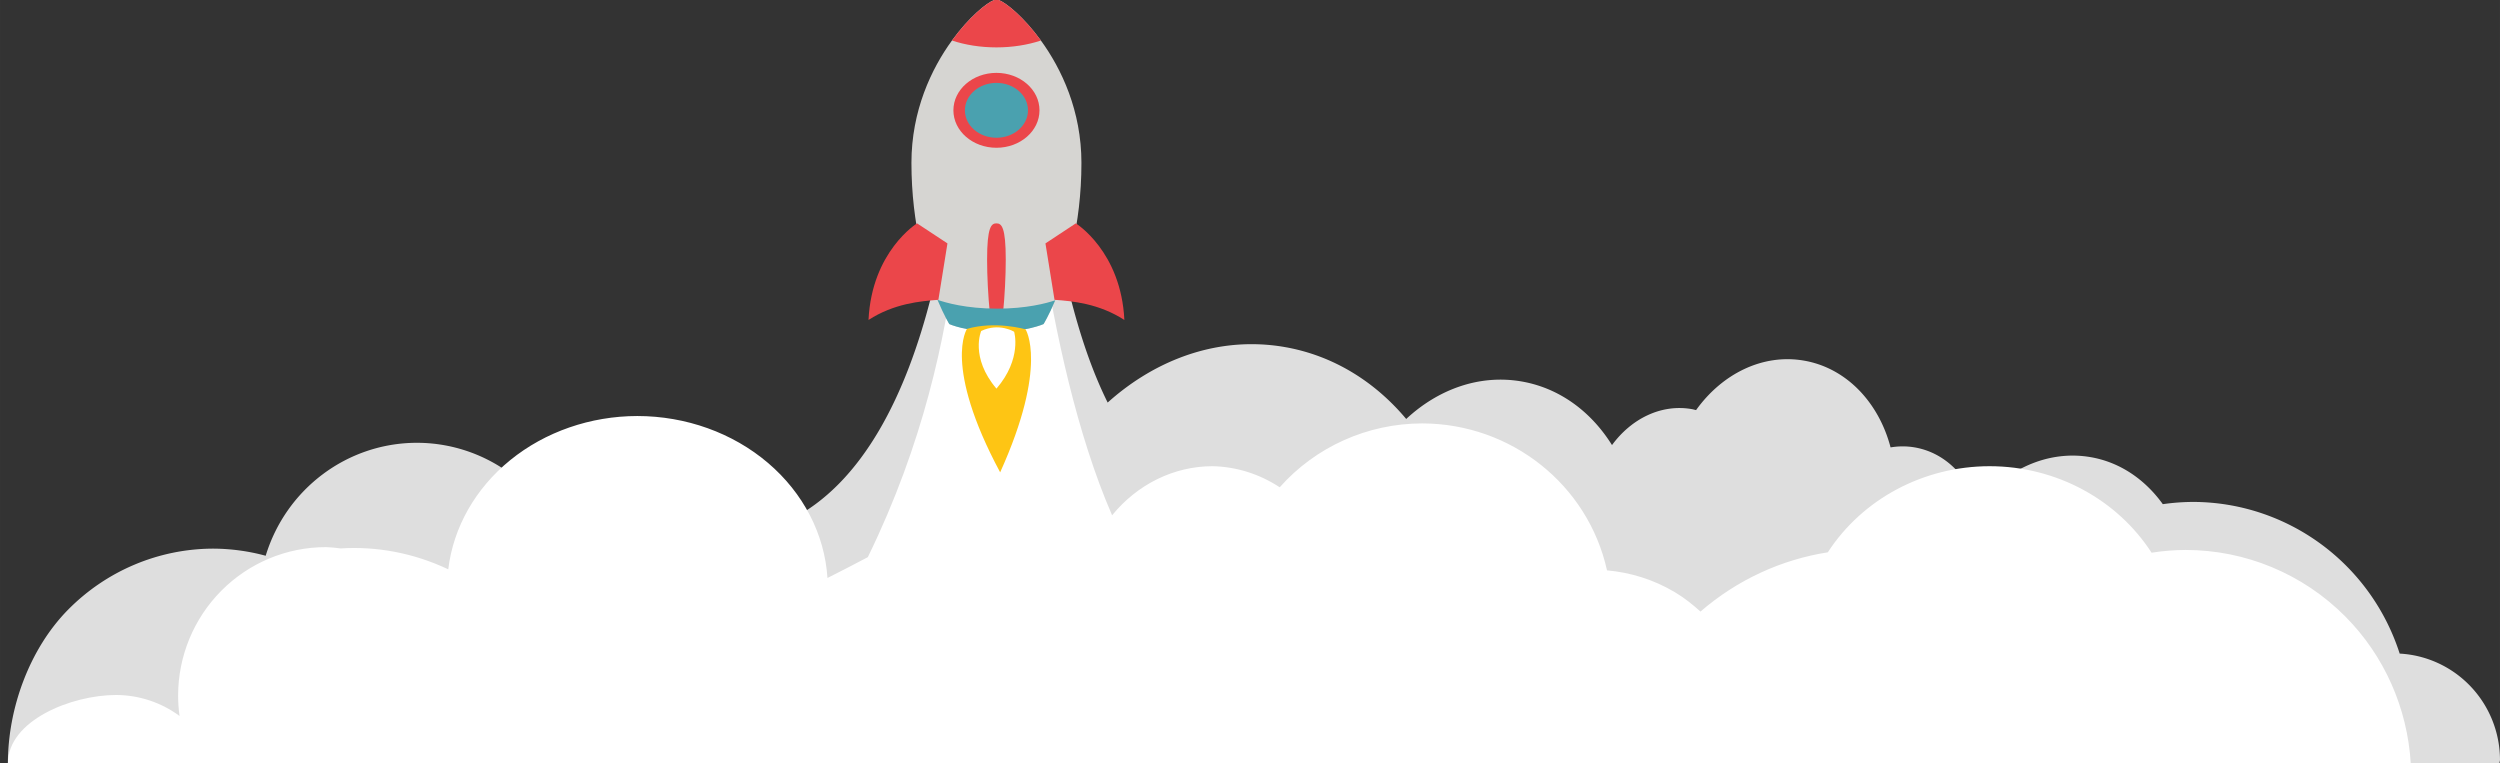 <?xml version="1.0" encoding="UTF-8" standalone="no"?>
<svg
   width="400.143"
   height="122.199"
   viewBox="0 0 105.871 32.332"
   version="1.1"
   id="svg1"
   xml:space="preserve"
   sodipodi:docname="rocket-launch-logotext.svg"
   inkscape:version="1.3.2 (091e20ef0f, 2023-11-25, custom)"
   inkscape:export-filename="rocket-launch-logotext2.svg"
   inkscape:export-xdpi="25.404108"
   inkscape:export-ydpi="25.404108"
   xmlns:inkscape="http://www.inkscape.org/namespaces/inkscape"
   xmlns:sodipodi="http://sodipodi.sourceforge.net/DTD/sodipodi-0.dtd"
   xmlns="http://www.w3.org/2000/svg"
   xmlns:svg="http://www.w3.org/2000/svg"><rect x="0" y="0" width="105.871" height="32.332" fill="#333333" stroke="none"/><sodipodi:namedview
     id="namedview1"
     pagecolor="#ffffff"
     bordercolor="#000000"
     borderopacity="0.25"
     inkscape:showpageshadow="2"
     inkscape:pageopacity="0.0"
     inkscape:pagecheckerboard="true"
     inkscape:deskcolor="#d1d1d1"
     inkscape:document-units="mm"
     inkscape:zoom="2.5737231"
     inkscape:cx="215.0581"
     inkscape:cy="9.7135546"
     inkscape:window-width="1941"
     inkscape:window-height="1104"
     inkscape:window-x="0"
     inkscape:window-y="0"
     inkscape:window-maximized="0"
     inkscape:current-layer="layer1"
     shape-rendering="crispEdges" /><defs
     id="defs1"><filter
       style="color-interpolation-filters:sRGB"
       inkscape:label="Drop Shadow"
       id="filter7"
       x="-0.001"
       y="-0.005"
       width="1.005"
       height="1.04"><feFlood
         result="flood"
         in="SourceGraphic"
         flood-opacity="1"
         flood-color="rgb(0,0,0)"
         id="feFlood6" /><feGaussianBlur
         result="blur"
         in="SourceGraphic"
         stdDeviation="0"
         id="feGaussianBlur6" /><feOffset
         result="offset"
         in="blur"
         dx="10"
         dy="10.05"
         id="feOffset6" /><feComposite
         result="comp1"
         operator="in"
         in="flood"
         in2="offset"
         id="feComposite6" /><feComposite
         result="comp2"
         operator="over"
         in="SourceGraphic"
         in2="comp1"
         id="feComposite7" /></filter></defs><g
     inkscape:groupmode="layer"
     id="layer1"
     inkscape:label="bg"
     transform="translate(-1.618,-4.864)" /><path
     id="path54"
     style="display:inline;fill:#dedede;stroke-width:0.218;stroke-miterlimit:1.8;stroke-dashoffset:6.421;paint-order:stroke markers fill"
     d="m 40.64,3.533 c -0.06,2.708 -0.793,15.403 -7.279,18.529 -0.476,-0.94 -1.381,-1.793 -2.707,-2.422 -1.541,-0.524 -5.201,-1.045 -6.73,1.824 -0.064,0.12 -0.116,0.242 -0.172,0.364 -0.391,-0.378 -0.823,-0.723 -1.297,-1.023 -0.02,-0.021 -0.037,-0.043 -0.057,-0.064 -1.258,-1.273 -2.965,-1.989 -4.744,-1.989 -2.94,0.003 -5.535,1.942 -6.403,4.784 -0.719,-0.196 -1.46,-0.297 -2.204,-0.302 -2.311,3e-6 -4.527,0.929 -6.161,2.583 C 1.252,27.471 0.334,29.993 0.334,32.332 H 17.741 83.895 105.843 a 4.491,4.517 0 0 0 0.028,-0.143 4.491,4.517 0 0 0 -4.248,-4.51 9.213,9.266 0 0 0 -8.716,-6.423 9.213,9.266 0 0 0 -1.315,0.095 c -0.747,-1.038 -1.802,-1.776 -3.06,-1.992 -1.817,-0.312 -3.599,0.525 -4.801,2.042 -0.426,-1.274 -1.393,-2.239 -2.646,-2.454 -0.346,-0.059 -0.688,-0.056 -1.022,0 -0.498,-1.897 -1.866,-3.366 -3.673,-3.676 -1.752,-0.301 -3.467,0.565 -4.564,2.097 -0.063,-0.015 -0.126,-0.033 -0.19,-0.044 -1.289,-0.222 -2.552,0.408 -3.37,1.525 -0.879,-1.41 -2.218,-2.418 -3.837,-2.696 -1.78,-0.306 -3.529,0.334 -4.878,1.59 -1.331,-1.587 -3.103,-2.695 -5.162,-3.049 -0.354,-0.061 -0.708,-0.098 -1.059,-0.112 -2.348,-0.095 -4.606,0.835 -6.422,2.466 C 44.16,11.504 44.362,3.435 43.144,3.997 Z" /><path
     id="path4-8"
     style="display:inline;fill:#ffffff;stroke-width:0.272;stroke-miterlimit:1.8;stroke-dashoffset:6.421;paint-order:stroke markers fill"
     d="m 42.198,3.51 c 0.143,0.281 0.183,0.901 -1.136,1.717 -0.593,0.367 0.405,8.719 -4.311,18.368 -0.548,0.29 -1.119,0.585 -1.709,0.882 -0.12,-1.855 -1.021,-3.598 -2.519,-4.873 -1.497,-1.275 -3.477,-1.985 -5.535,-1.986 -1.985,0.003 -3.9,0.667 -5.377,1.865 -1.477,1.198 -2.413,2.845 -2.629,4.627 -1.469,-0.694 -3.031,-0.981 -4.557,-0.885 -0.206,-0.029 -0.414,-0.047 -0.622,-0.055 -1.66,0 -3.253,0.663 -4.427,1.843 -1.174,1.18 -1.834,2.781 -1.834,4.45 0.001,0.287 0.021,0.573 0.061,0.857 -0.778,-0.573 -1.717,-0.884 -2.682,-0.888 -1.909,6e-6 -4.586,1.086 -4.586,2.894 0,1.2e-5 0,0.003 0,0.003 H 11.918 102.092 c -0.141,-2.339 -1.116,-4.556 -2.772,-6.222 -1.793,-1.804 -4.226,-2.817 -6.762,-2.817 -0.483,0.002 -0.965,0.041 -1.442,0.116 -1.443,-2.231 -4.012,-3.662 -6.861,-3.663 -2.789,0.003 -5.379,1.382 -6.85,3.647 -1.963,0.307 -3.835,1.162 -5.392,2.509 -0.333,-0.3 -0.686,-0.582 -1.082,-0.818 -0.912,-0.545 -1.893,-0.838 -2.876,-0.927 -0.804,-3.626 -4.056,-6.213 -7.821,-6.223 -2.315,8.83e-4 -4.516,0.987 -6.04,2.705 -0.86,-0.566 -1.843,-0.874 -2.848,-0.893 -1.626,0.002 -3.174,0.759 -4.25,2.079 C 44.109,14.961 43.419,4.382 43.419,4.382 42.695,3.943 42.36,3.671 42.198,3.51 Z" /><path
     id="path10-2"
     d="m 45.797,6.898 c 0,2.681 -0.641,4.698 -1.109,5.817 -0.279,0.659 -0.496,1.008 -0.496,1.008 0,0 -0.719,0.325 -1.995,0.325 -1.276,0 -1.995,-0.325 -1.995,-0.325 0,0 -0.223,-0.359 -0.501,-1.028 -0.474,-1.125 -1.103,-3.137 -1.103,-5.798 0,-2.201 0.841,-3.98 1.716,-5.182 0.724,-0.994 1.465,-1.595 1.789,-1.716 h 0.189 C 42.616,0.121 43.357,0.723 44.081,1.716 44.956,2.918 45.797,4.698 45.797,6.898"
     style="display:inline;fill:#d6d5d2;fill-opacity:1;fill-rule:nonzero;stroke:none;stroke-width:0.048"
     clip-path="none" /><path
     id="path20-5"
     d="m 42.592,10.997 c 0,1.385 -0.177,3.477 -0.395,3.477 -0.218,0 -0.395,-2.092 -0.395,-3.477 0,-1.385 0.177,-1.538 0.395,-1.538 0.218,0 0.395,0.153 0.395,1.538"
     style="display:inline;fill:#eb464a;fill-opacity:1;fill-rule:nonzero;stroke:none;stroke-width:0.048"
     clip-path="none" /><path
     id="path12"
     d="m 42.22,13.07 c -1.304,0 -2.173,-0.252 -2.519,-0.373 0.279,0.669 0.501,1.028 0.501,1.028 0,0 0.719,0.325 1.995,0.325 1.276,0 1.995,-0.325 1.995,-0.325 0,0 0.217,-0.349 0.496,-1.008 -0.373,0.126 -1.22,0.354 -2.468,0.354"
     style="display:inline;fill:#4aa1af;fill-opacity:1;fill-rule:nonzero;stroke:none;stroke-width:0.048"
     clip-path="none" /><path
     id="path14-4"
     d="m 44.021,4.672 c 0,0.876 -0.816,1.586 -1.823,1.586 -1.007,0 -1.823,-0.71 -1.823,-1.586 0,-0.876 0.816,-1.586 1.823,-1.586 1.007,0 1.823,0.71 1.823,1.586"
     style="display:inline;fill:#eb464a;fill-opacity:1;fill-rule:nonzero;stroke:none;stroke-width:0.048"
     clip-path="none" /><path
     id="path16-7"
     d="m 43.534,4.672 c 0,0.642 -0.598,1.162 -1.336,1.162 -0.738,0 -1.336,-0.52 -1.336,-1.162 0,-0.642 0.598,-1.162 1.336,-1.162 0.738,0 1.336,0.52 1.336,1.162"
     style="display:inline;fill:#4aa1af;fill-opacity:1;fill-rule:nonzero;stroke:none;stroke-width:0.048"
     clip-path="none" /><path
     id="path18-7"
     d="m 44.081,1.716 c -0.551,0.184 -1.198,0.291 -1.883,0.291 -0.685,0 -1.332,-0.107 -1.883,-0.291 0.724,-0.994 1.465,-1.595 1.789,-1.716 h 0.189 C 42.616,0.121 43.357,0.722 44.081,1.716"
     style="display:inline;fill:#eb464a;fill-opacity:1;fill-rule:nonzero;stroke:none;stroke-width:0.048"
     clip-path="none" /><path
     id="path5-9"
     d="m 40.951,13.927 c 0,0 -1.034,1.531 1.404,6.076 2.055,-4.545 1.075,-6.057 1.075,-6.057 0,0 -1.271,-0.369 -2.479,-0.019"
     style="display:inline;fill:#fec514;fill-opacity:1;fill-rule:nonzero;stroke:none;stroke-width:0.048"
     clip-path="none" /><path
     d="m 41.552,14.016 c 0,0 -0.486,1.109 0.646,2.442 1.097,-1.273 0.749,-2.409 0.749,-2.409 0,0 -0.636,-0.395 -1.394,-0.033"
     style="display:inline;fill:#ffffff;fill-opacity:1;fill-rule:nonzero;stroke:none;stroke-width:0.048"
     clip-path="none"
     id="path8-2" /><path
     id="path3"
     d="m 45.559,9.459 c 0,0 1.917,1.182 2.056,4.091 C 46.536,12.853 45.424,12.752 44.657,12.697 l -0.384,-2.389 z"
     style="display:inline;fill:#eb464a;fill-opacity:1;fill-rule:nonzero;stroke:none;stroke-width:0.048"
     clip-path="none" /><path
     id="path1"
     d="m 38.836,9.459 c 0,0 -1.917,1.182 -2.056,4.091 1.08,-0.697 2.191,-0.797 2.959,-0.853 l 0.384,-2.389 z"
     style="display:inline;fill:#eb464a;fill-opacity:1;fill-rule:nonzero;stroke:none;stroke-width:0.048"
     clip-path="none" /></svg>
